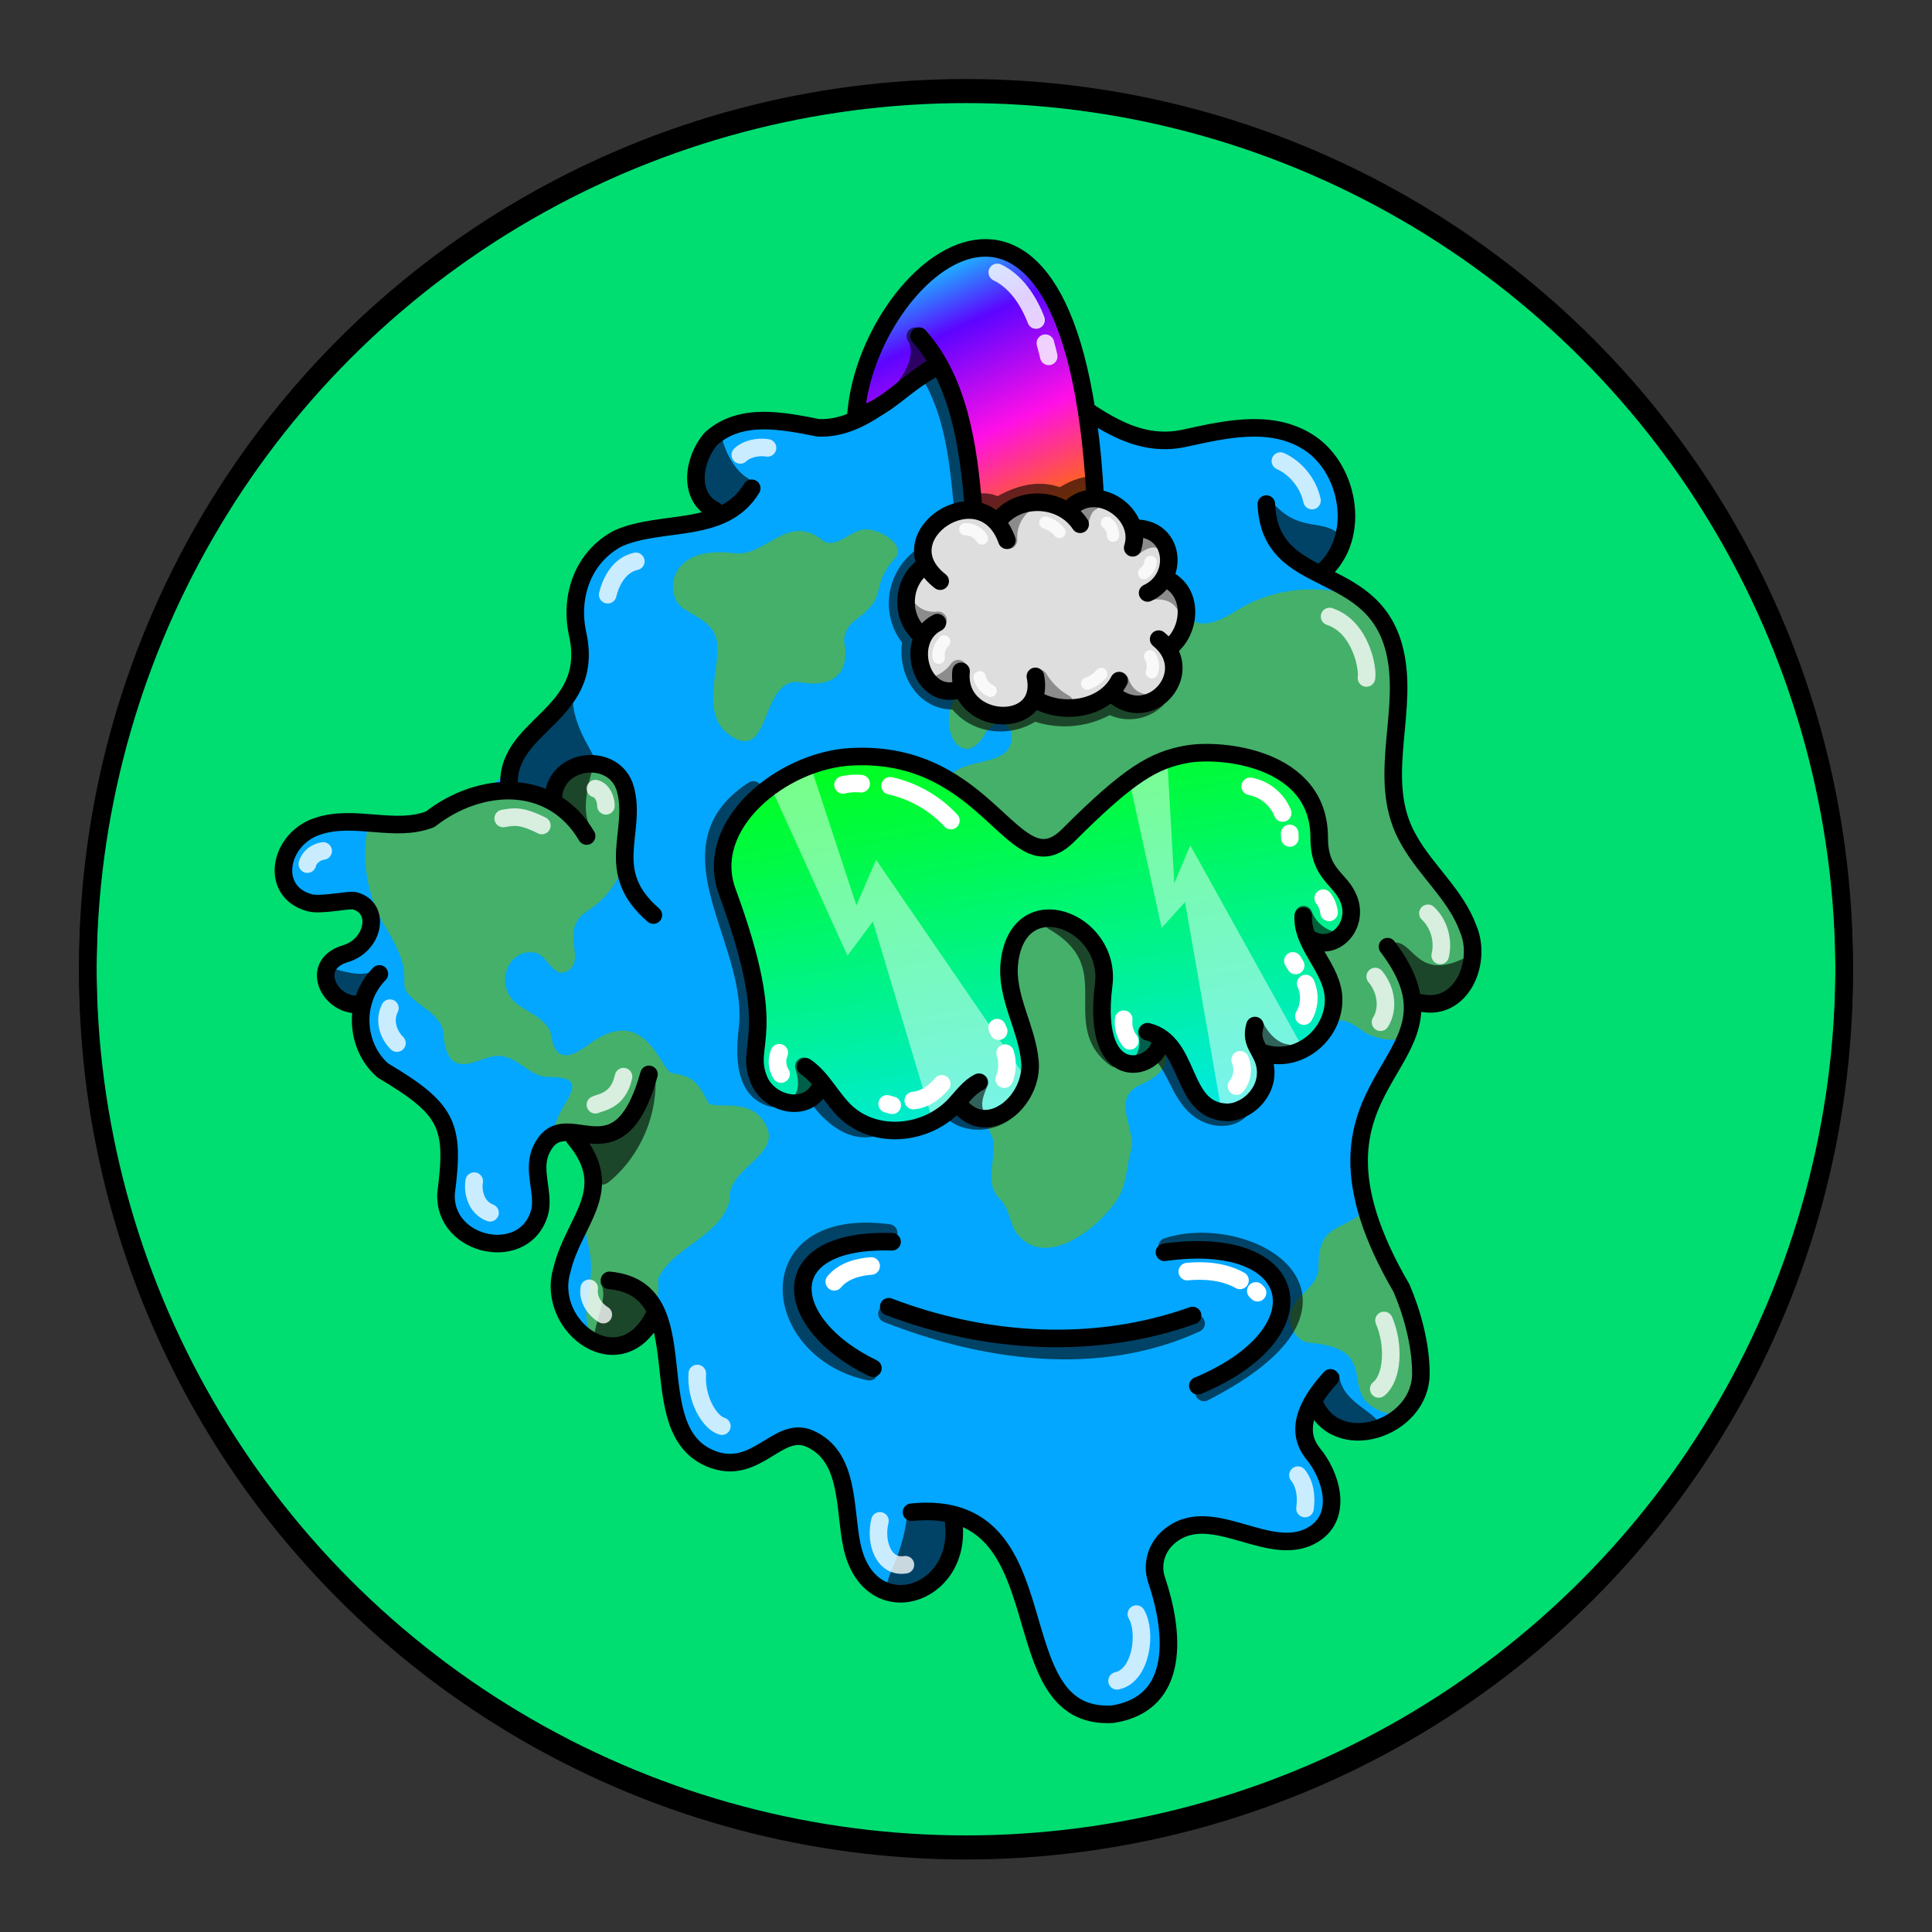 <svg version="1.1" id="Layer_1" xmlns="http://www.w3.org/2000/svg" x="0" y="0" viewBox="0 0 1100 1100" style="enable-background:new 0 0 1100 1100" xml:space="preserve" xmlns:xlink="http://www.w3.org/1999/xlink"><rect x="0" y="0" width="1100" height="1100" fill="#333333" stroke="none"/><style type="text/css">.st300{fill:#00DE72;stroke:#000000;stroke-width:10;stroke-linecap:round;stroke-linejoin:round;stroke-miterlimit:10;}</style><circle class="st300" cx="550" cy="553.7" r="500"/><g data-name="Layer 54"><path d="M531.7 209c-67.9 59.6-70.9 20.3-120.8 36.5-19.6 10.9-14.3 30.3-9.7 39.6 11.2 22.8-50.8 8.7-68.6 40.3-10.3 18.3.1 42.2-7.5 61.8s-33.8 34.7-36.8 52.2c-43.4 48.2-154 6.6-119.1 70.4 6.2 11.4 32.9-6.3 39.1 9.1 7 17.5-38.8 29.4-21.3 46.7 17.7 4.9 20.7 39.9 56.9 63.2 13.8 20 2.7 51.4 19.4 69.1 35.8 37.8 46.3-24.8 41.3-34.3 4.3-38.8 43.9-10.6 22.2 38.7-22.8 51.7 11.2 74 36.5 56.6 24-8.9 13.3 38.7 23.3 50.9 19.5 37.2 54.9 11.6 66.6 12 18.1.7 28 22.3 29.8 40.3 6.5 63 53.6 46.3 59.1 8 15.5-34.3 45.1 48.6 46.9 59.9 11.3 72.6 69.3 42 70.8 17.9 3.3-54.1-3.2-60.1 1.7-68.3 18.5-31.1 71 13.3 90.8-15.5 13.6-19.7-31.2-63.5 7.9-55.4 94 19.4 18.7-100.7 13.8-120.4-8.8-35.5 13.9-105.6 46.9-121.7 18.1-8.8 17.1-35.5 7.4-52.8s-24.9-30.6-31.4-48.9c-13.5-54.4 22.4-102.1-36-133.3a10.2 10.2 0 0 1-3.9-14.4c17.1-26.3 1.3-66.4-31.8-71.4-22.1-3.3-44.3 8.9-66.5 6.3-43.8-5.2-80.2-74.1-127-43.1Z" style="fill:#03a7ff"/><path d="M311.8 455.2c5.1-20.5 35.7-31.5 44.9-8.1 7.2 24.9 1 56.9-22 71.4-17.6 11.1.5 28.5-12.4 34.7-7.4 3.5-10.9-9.6-17.6-10.8-14.8-2.6-22.8 16.2-12.4 27.4 4.7 5.1 20 10.2 21.4 19.3 2.7 17.9 13 11.8 22.6 4.8 31.7-22.7 39.9 16.2 46.3 17.1 11.8 1.7 14.9 5.5 20.4 16.4 2.8 5.5 26.2-4.6 33.9 15.2 6.1 15.7-23.1 23.1-21.4 40.4-4.9 21.1-32.6 26.8-40.8 45.1 2.7 50-44.7 50-40.6 15.7 1-8.6 2.9-17.2 2.3-25.8s-3.9-15.6-2.9-23.4c6.8-53.5-12.5-48.9-16.7-46.3-7.2-15 27.6-35.8-5.6-35.1-9.8-.8-16.7-11.5-26.6-12s-19.6 9.2-27.7 2c-8.8-13 2.4-16.8-16.1-30.1-21.5-15.4.4-9.9-21.3-45.2a80.4 80.4 0 0 1-9.6-59.3c37.3 7.5 60.2-31.7 101.9-13.4Zm77-109c10.5 6.9 20.1 9.7 19.7 24.3s-7.9 36.7 5.9 47.2c25.4 19.4 17.6-33.3 41.5-29.2 15.4 2.6 26.9-2.4 25.3-20.1-1.9-6.4 1.3-12.2 6.6-16 18.8-13.8 6.7-17.8 22-34.9 6.7-7.5-10.9-17.7-18.9-15.9s-16 11.5-23.1 5.7c-19.4-15.3-32.1 9.9-49.7 7.7-39.4-5-39.3 24.7-29.3 31.2Zm416.9 223.2c1.8 21.2-9.5 27.4-27.9 18.9-5.9-3.9-16.1-12.8-20.8-2.7-21.1 27.5-36.5-37.5-53.4-46-8.1-4.1-36.4-15.5-36.4-3.2 0 24.2 7.7 18.4-10.5 35.4-10.2 9.5 26.5 30.9-7.3 45.8-17.5 7.7-2.2 25.6-5.4 37.1-2.8 9.9-2.3 19.6-8 28.3-11 16.7-40.4 39.6-56.6 19.8-4.7-5.7-4.5-14.7-9.8-19.8-10.7-10.2-.7-25.1-5-36.7-3.8-7.2-7.2-13.7-8.6-22-5.8-33.6-48.5.8-60.7-29.1-1.4-18.5-25.3-14.8-9.2-34.8 7.8-9.7 2.1-23.6 11-29.6 28.9-19.8 9-26.4 74.8-11.3 18.2 4.2 39 6.9 28.4-20.6-3.6-9.2 19.1-13.2 13-20.1-11.2-12.6-16.5 8.4-22.5 12-26.6 15.5-44.3-12-57 1.9-17 18.5-37.6 7.1-20.9-8.4 13.9-13 7.6-14.9 17.6-23.5 5.8-5 6-14.3 11.3-19.9 9.3-9.8 35.3-4.3 34.1-22.1-.6-9-10.6-8.9-14.9-1.2-13.1 22.8-28.2-4-16.7-21.1s46.4-40.3 59.3-17.9c2.6 4.5-3.8 11.6 1.9 13.3 14 4.4 21.7-16.6 35-18.9 24.4-4.1 14.8-13.8 25.4-19.5 14.4-7.7 11.3 11.1 38.1-5.8 19.9-12.6 45.6-15.6 68.6-8 52.5 30.7-18.5 104.8 63.9 187.2 8.7 19-6.5 50.9-30.8 42.5ZM804.6 800c-7.9-.9-5.4 9.5-19.7 2.9-23.4-10.8 2.5-34.7-39.4-38.4-7.5-.7-12.5-10-10.6-17.3 2.4-9.7 15.9-15 15.8-25.1-.3-25.7 12.5-20.5 27.2-33.1 13 35.1 38.8 72.1 26.7 111Z" style="fill:#45b06a"/></g><style>.st40{fill:none;stroke:#000;stroke-width:10;stroke-linecap:round;stroke-linejoin:round;stroke-miterlimit:10}.st98{opacity:.6;enable-background:new}</style><g id="Outline"><path class="st98" d="M793 537c-1 .7-1 2-.5 3 5 10 11 35 25 30 8-2 21-13 18-22.4-.5-1-2-2-3-1.5-26 12-28-11-39-9.4v.3zm-34 274.5c6 5 26 8 25-3-6-7-20.6-12-21.5-26C750 772 744 803 759 811.5zm-219.3 52s1 .5 1 .8c9 13.5-3 36-18 40-34 6-9-6-6-44 .3-5.3 22.3 2.7 23 3.2zM342 731c5 7-4 22-4 33 8 13 29.6-5 33-14.9 2-12-17-21-28-20.2-1 .1-1 1.1-1 2.1zm31-120.2c2 23-8 47-26 61.9-13 10.9-17.5-30.6-8-27.9 6 4.2 28-18.8 34-34zm-157-59.9c-8 6-17 3-25 1-11 5 4 20 13.5 16 5-4 12-9 12-15.7-.5-.2-1.5-.2-.5-1.3zM337 473c-6-10-3-23 0-34 0-1 0-2-.6-2-9-9-23 11-19.8 20.7C318 463 338 475 337 472.8v.2z"/><path class="st98" d="M326 392c-2 29 24 45 7 44-7 2-14 1-15 11-1 11-24 0-24.5-1.3C285 433 317 404.5 326 392zm103-118c-9.9-4-16-16-18-25-4-6-9.9 1-11 6-7 54 29.5 28 29 19zm293 9c16 21 29.5 12 40 20.7 3 4 1 9.6-1 14-3 9-13 9-20 4.1-14.5-5.8-22-22.2-19-38.8z"/><path class="st40" d="M347 729c53.5 5 15 86 59 102 25 9 37-19.8 55-11.9 23 10.1 19.6 40 24 60.7 9.6 46 63 29.6 58-12.8"/><path class="st40" d="M519 861c89-9 47.5 119 114.5 115 39-6 35-47 25-76.5-3-9 0-18.5 7-24.5 24.5-21 59 15.5 84-2.5 15-11 8-33-2-45-12-15 0-32 10-43"/><path class="st40" d="M790 539c53 69.8-64 71 8 194.5 6 14 11 32 11 48.5 0 32-49 47.5-61 16"/><path class="st40" d="M721 287c2 51 64 31 74 88 6 34-11.5 71 7 103 10 18 27 31.5 34 51 8 19-4 47-27 42"/><path class="st40" d="M407 290.6c-16-8-12-29.9-2-41 17-15 40.5-10 61-6 29.8 1 49-29 75-38 50-17 81 55 133 44 23-5 48-11 69 1 25 14 33 55 10 75"/><path class="st40" d="M428 278c-16 26.5-51 17.5-76 28.5-20 10.5-28 33-23 55 10 47-43 51-39 88m25 4.5c1.5-23 35-26 41-5 7 25-13 47 16 72"/><path class="st40" d="M334 476c-20-34-61-31.5-89-9.6-20 8-43-3-64 4-22 7-28 37-5 43.5 6.5 2 23-2 26-1 15 4 11 25-5 30-21 6-10 29 6 29"/><path class="st40" d="M216 554.5c-15 15-14 41 2 55 37 22 41 31 36 69.7-2 31 46 41 53.5 10 2-10.8-4-22 0-33 13-32 44 20 62-44.5"/><path class="st40" d="M327 647.9c25 29.7-.5 47-7 75-10 32.5 34 65 53 25"/><path d="M729 262.5c9 4 16 13 18 22.5m-193-68c12.5 2 24.5 8 34 16m9 9 3 3m-163 10c-5.5-.9-12 .6-15.5 4M362 319.6c-9 2-14 10.7-16 19M339 449c4 1 6 6 6 9.8M308.5 470c-12-6-16-5-22-4M175 492c1-4 5-7 9-7.5m38 89.5c-4 8 0 16 4 19.9m44 78.6c-1 6 1 15 9 18m76-77.5c-3 14-13 14.5-16 16m4.5 119.5c-5-3-9-9-8-15M397 782c-1 14.5 7 28 14 30m90 53.9c-3 12 2 27 14.5 25M636 957c14-3 17-28 11-38m96-60.1c1-7 0-14-4-19m46-49.1c8-6.5 9-25 3-39M786 582c5-8 3-19-3-26m37-12c2-8.5-.6-18-7-24m-56-169c18 6 22 30 21 35" style="opacity:.788;fill:none;stroke:#fff;stroke-width:10;stroke-linecap:round;stroke-linejoin:round;stroke-miterlimit:10;enable-background:new"/></g><style>.st40,.st68{fill:none;stroke-width:10;stroke-linecap:round;stroke-linejoin:round;stroke-miterlimit:10;stroke:#000}.st68{opacity:.6;enable-background:new}</style><g id="Mmmm"><path class="st40" d="M506 744c55 21 117 25 173 5m-182 30c-52-25-58-74 10.9-72"/><path class="st40" d="M663 713c79-11 91 46 19 76"/><path class="st68" d="M506 702c-76-9.9-68 67-11 79m10-33c56 22 120.5 31 176 5.5"/><path class="st68" d="M664.5 709.8c46-15 125 29.7 21 83"/><path d="M676 724c10-1 21 0 30 5m9 6 1 1m-220-15.2c-8 .6-16 3-21 9" style="fill:none;stroke:#fff;stroke-width:10;stroke-linecap:round;stroke-linejoin:round;stroke-miterlimit:10"/></g><defs><linearGradient id="zl" x1="574.42" y1="410.83" x2="618.38" y2="675.51" gradientUnits="userSpaceOnUse"><stop offset="0" stop-color="#00ff19"/><stop offset=".22" stop-color="#00fa46"/><stop offset=".7" stop-color="#00eeb6"/><stop offset="1" stop-color="#00e6ff"/></linearGradient><style>.zl-3{fill:none;stroke-linecap:round;stroke-linejoin:round;stroke-width:10px;stroke:#000}</style></defs><path d="M746.4 534.9c13.5 7.2 27.2-7.7 21.7-22.5-4.6-12.5-17-13.9-17-35.5 0-45.9-85.7-81.3-142.9-1.3-25.4 35.5-44.1-49.3-124-44.7-38.6 2.2-84.3 38.4-70.1 76.9 31 84.2 9.1 85.6 18.1 107.2 5.8 13.7 26.8 18.9 35.1 4.2 19.3 25.5 52.7 36.3 76.4 9.9 57.9 26.7 37.8-55 32.1-74.1-3.2-45.4 46.6-36.5 51.6-5.4 2.6 16.2-3.4 85.5 34.5 44.1 8.8 6 10.9 17.4 16.6 25.9 16.3 24.1 45.5 11.2 42.2-17 41.4 1.7 44.3-39.2 25.7-67.7Z" style="fill:url(#zl)"/><path d="M438.8 449.7a25.8 25.8 0 0 1 3.2 5.3l40.5 89.1 14.5-19.4 34 113.4s15.8-8.2 16.6-6.9c13.2 12.2 32.4-1.9 37.5-15.9l-86.3-125.8-11.2 26-25.8-78.5m180 6.5 1.7 3.3 17.9 81.5 13.3-14.7s20.7 118 20.7 118.8c22.6 2.6 24.8-13.8 24.4-31.7 8.1 1.5 14.9-1 21.4-5l-63.5-114.4-9.1 21.6-4-70.7" style="fill:#fff;opacity:.47"/><path class="zl-3" d="M458.7 607.4c9.5 6.5 14.6 17.9 23 25.8 17.5 16.1 46.2 12.8 62-4.2 4.3-4.6 8-10 13.6-12.8"/><path class="zl-3" d="M546 629c16.3 20.4 42.6-2.4 40.4-24.8-1.8-19.2-13.8-36.8-11.7-56 4.9-44.6 58.3-24.1 53.7 12.5-7.8 60.9 32.4 47.9 32.4 31.3"/><path class="zl-3" d="M653.4 587.4c25.2 6.3 18.1 44.5 44.5 45.9 11.1.6 24.3-10.8 22.6-25.1-1.2-10.5-9.2-13.3-6-24.3m5.2 15.7c19.4 6.2 39.7-10.2 39.6-30.5-.1-17.6-18.1-30.4-17.3-47.5"/><path class="zl-3" d="M746.4 534.9c13.5 7.2 27.2-7.7 21.7-22.5-4.6-12.5-17-13.9-17-35.5 0-45.9-56.4-50.9-75.3-47.5s-32.8 11.4-67.6 46.2c-30.9 30.9-44.1-49.3-124-44.7-38.6 2.2-84.3 38.4-70.1 76.9 31 84.2 9.1 85.6 18.1 107.2 5.8 13.7 26.8 18.9 34.5 4.6"/><path d="M428.9 449.8c-51.5 33.4 2.4 85.8-3.3 135.8-1.6 14-2.6 35.5 14.5 39.7m17.6-18.2c1.8 5.9 2.6 12.4-.2 17.8m100.2-8.6c-2.4 5.2-4.6 11.2-2.8 16.8m98-45.3a19.7 19.7 0 0 1-1.7 15.4m63.6-18.4c3.6 7 9.7 13.6 17.8 14.8m9.6-78.8a23.7 23.7 0 0 0 16.6 14.6m-292.7 90.2c7.1 9.4 17.8 19 30.4 16.6m45.9-9.1c7.6 6.5 19.7 6.8 28.5 1m28.9-109.4c42.3 24.6 7.5 57.5 35.3 77.9m26.3-2.6c8.7 9.5 10.9 24.3 22 32.1 7 4.9 17.3 5.9 23.4-.7" style="opacity:.6;stroke:#000;fill:none;stroke-linecap:round;stroke-linejoin:round;stroke-width:10px"/><path d="M711.8 447.7a25.1 25.1 0 0 1 18.5 15.2m4 11.6.1 2.6m19 34.3a16.1 16.1 0 0 1 3.3 8.1M743.4 560a20.2 20.2 0 0 1-1 18.5m-6.3-31.4 1.6 2.6m-31.6 53.7a15 15 0 0 1-2.1 15m-60.7-25.8a17 17 0 0 1-3.5-12.3m-133-132.9a67.2 67.2 0 0 1 34.6 19.8m-51.1-21a32.6 32.6 0 0 0-10.3.7m92.3 152.7a22.1 22.1 0 0 1-.5 14.8m-4.1-29.3.9 2m-32.4 30c-4.2 4.9-9.8 9-16.2 9.5m-12 2.7-2.9-.8m-60.4-17a13.3 13.3 0 0 1-1-12.1" style="stroke:#fff;fill:none;stroke-linecap:round;stroke-linejoin:round;stroke-width:10px"/><defs><linearGradient id="zbj" x1="516.88" y1="143.24" x2="596.42" y2="317.05" gradientUnits="userSpaceOnUse"><stop offset="0" stop-color="#0ff"/><stop offset=".08" stop-color="#1ab9ff"/><stop offset=".26" stop-color="#5a0cff"/><stop offset=".27" stop-color="#5d05ff"/><stop offset=".59" stop-color="#ff0fe7"/><stop offset=".86" stop-color="#ff6912"/><stop offset="1" stop-color="#ff1500"/></linearGradient><style>.zbj-3{fill:none;stroke-linecap:round;stroke-linejoin:round;stroke-dasharray:0 0 0 0 0 0;stroke:#000;stroke-width:10px}</style></defs><path d="M525.9 322.4c-10.7 12.5-13 27.9-2.2 41.6-2.7 13.8 5.9 30.6 22.2 28.1 8.2 15.2 31 20 42.3 5.4 13 5.9 28.9 4.8 42.1-2.6 19.8 12.2 41.2-2 36.4-25.6 11-10.9 9.7-28.6-1.8-39.3 5.2-12.8-4.1-26.2-18-27.8-5.1-14.8-24.8-21.9-37.8-11.9-13.2-7.3-29.2-4.3-40.1 6.5-11.7-9.1-46.4-8.5-43.1 25.6Z" style="fill:#dedede"/><path d="M532.9 207.8a226.2 226.2 0 0 1-45.1 28.4c11.7-107.3 133.3-157 134.8 46.4-6.1.7-9.8 2.6-14.6 7.5-12.5-5-27.5-3.1-39 4.7-5.1-2.8-10.6-5.5-16.4-6a145.7 145.7 0 0 0-19.7-81Z" style="fill:url(#zbj)"/><path class="zbj-3" d="M535.3 330.9c-32.4-25.2 23.9-62.9 38-23.3"/><path class="zbj-3" d="M525.9 322.5c-12.1 8.6-13.5 27.6-2.8 37.9m10.6-5.9c-19.8 9.9-8.9 46.3 13.5 37.7"/><path class="zbj-3" d="M547.2 382.2c-3.2 31.6 48.8 34.6 42.3 2.9"/><path class="zbj-3" d="M589.9 398.4c15.1 8.8 38.8 5.5 47.3-10.9"/><path class="zbj-3" d="M633.3 395c21.7 19.4 49.3-12.7 26.4-31.1m6.8 4.3c11.2-9.2 13-29.4-.4-37.5m-12.7 6.9c17.4-8 16-34.5-4.2-36.7m-34.2-2.4c-9.5-14.5-31.8-16.9-44.2-4.7m74.1 18.1c6.3-19.4-20.2-37.3-35.1-22.9m-86.5-97.6c23 25.7 28.1 63.6 30.9 96.9"/><path class="zbj-3" d="M623.5 281.9C610.6 51.5 492.7 154.5 487.3 237c17.4-4.1 29-19.3 44-27.9"/><path d="M621.6 285.7c-4.4 2.2-6 7.4-6.8 11.9m45.1 9.6c-5.2-1.6-10.4 1.2-14.5 4.3m28.2 31.5c-3.8-5.5-11.1-7.4-17.5-6.5m-18.3 51.7c2.5 6.6 6.5 10.4 13 11.9m-44.7.3a39.8 39.8 0 0 1-14.6-14.2m-45.9-5.5a26.2 26.2 0 0 1-11.4 8.9m40-82.1a24.5 24.5 0 0 1 8.3-20m-48.4 65.7a19.2 19.2 0 0 1-15.9-5.4" style="opacity:.37;stroke-width:10px;stroke:#000;fill:none;stroke-linecap:round;stroke-linejoin:round;stroke-dasharray:0 0 0 0 0 0"/><path d="M521.2 191.4c5.8 9.3-.1 21.2-6 29.2m14.6-7c12.6 21.4 15.6 46.5 18 71.8M523 318.3c-13.9 11.6-16.2 32.2-4.1 46.2-3.4 16.5 6.8 35.9 25.8 34.4 9.9 14.1 30.1 16.4 44 6.5a50 50 0 0 0 43-3.9 22.6 22.6 0 0 0 26.7-3.1m-37.8-122.2c-5.7.7-11.3 3.2-16.6 6.8-12.2-5.4-24.7-1.5-35.9 5.2a16 16 0 0 0-11.1-2.1" style="opacity:.6;stroke-width:10px;stroke:#000;fill:none;stroke-linecap:round;stroke-linejoin:round;stroke-dasharray:0 0 0 0 0 0"/><path d="M549.6 301.3a11 11 0 0 1 9.5 5.3m36.1-9a15.5 15.5 0 0 1 8 5.3m27.1-5.2a9.1 9.1 0 0 1 3.4 7.3m21.4 15a9.4 9.4 0 0 1-3.7 6.3m3.4 47.4a10.4 10.4 0 0 1 1 9.1m-28.8.9a17.8 17.8 0 0 1-8 5.5m-61.2-3.6a10.8 10.8 0 0 0 6.2 7.7m-29.5-18.8c-.7-3.3.8-6.8 3.1-9.3" style="stroke-width:7px;stroke:#fff;opacity:.81;fill:none;stroke-linecap:round;stroke-linejoin:round;stroke-dasharray:0 0 0 0 0 0"/><path d="M567.8 155.1c10.6 5 17.9 16.1 22.1 27.1m5.3 13.2c.3 1.2 1.7 6.3 1.9 7.5" style="stroke:#fff;opacity:.81;stroke-width:10px;fill:none;stroke-linecap:round;stroke-linejoin:round;stroke-dasharray:0 0 0 0 0 0"/><circle cx="550" cy="550" r="500" style="fill:none;stroke:#000;stroke-width:10;stroke-linecap:round;stroke-linejoin:round;stroke-miterlimit:10"/></svg>